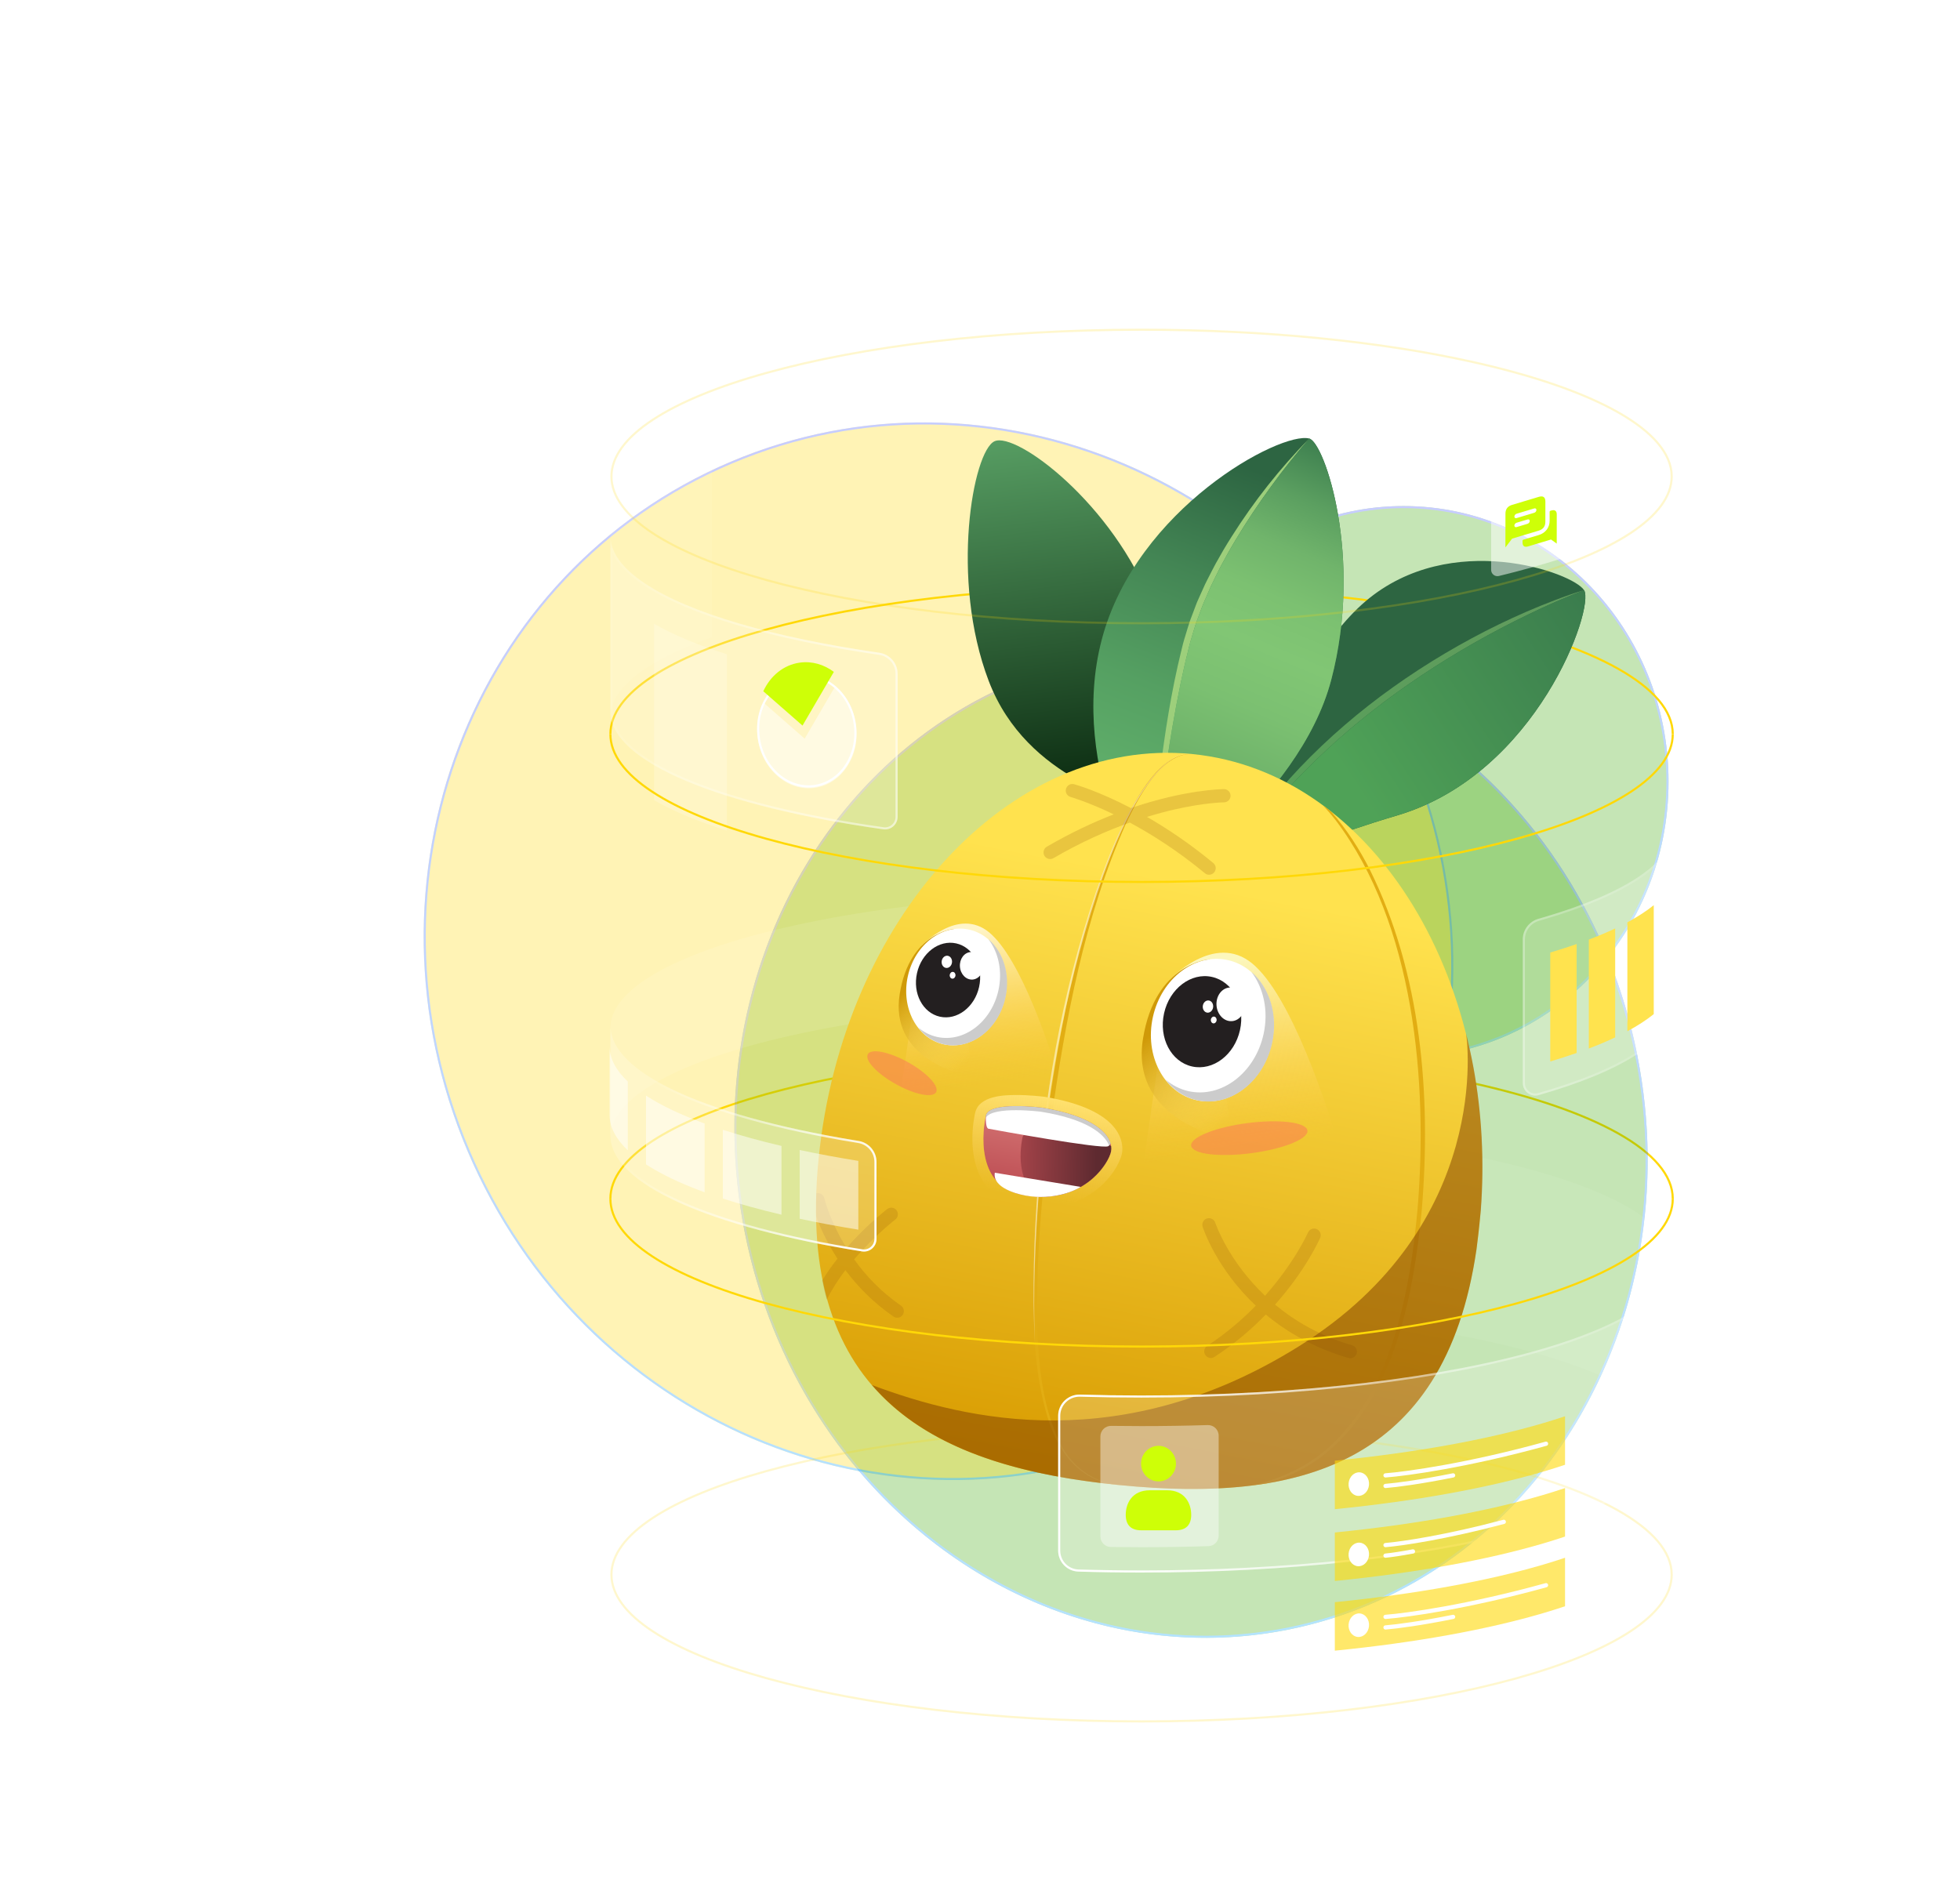 <svg width="928" height="900" viewBox="0 0 928 900" fill="none" xmlns="http://www.w3.org/2000/svg">
<g opacity="0.3" filter="url(#filter0_f_584_755)">
<ellipse cx="664.5" cy="370.125" rx="125.5" ry="130.5" fill="#3BA708"/>
<path d="M789.5 370.125C789.5 441.94 733.517 500.125 664.5 500.125C595.483 500.125 539.5 441.94 539.5 370.125C539.5 298.309 595.483 240.125 664.5 240.125C733.517 240.125 789.5 298.309 789.5 370.125Z" stroke="url(#paint0_linear_584_755)"/>
</g>
<g filter="url(#filter1_d_584_755)">
<path d="M289 347.625C289 308.965 401.6 277.625 540.5 277.625C599.592 277.625 653.924 283.297 696.851 292.792C754.827 305.615 792 325.412 792 347.625" stroke="#FFD807"/>
</g>
<g filter="url(#filter2_d_584_755)">
<path d="M289 567.625C289 528.965 401.6 497.625 540.5 497.625C599.592 497.625 653.924 503.297 696.851 512.792C754.827 525.615 792 545.412 792 567.625" stroke="#FFD807"/>
</g>
<g opacity="0.3" filter="url(#filter3_f_584_755)">
<ellipse cx="563.911" cy="541.654" rx="215.417" ry="234.565" transform="rotate(-11.265 563.911 541.654)" fill="#3BA708"/>
<path d="M774.688 499.67C799.949 626.49 726.006 748.03 609.636 771.209C493.266 794.389 378.396 710.458 353.135 583.637C327.874 456.817 401.817 335.277 518.187 312.098C634.557 288.919 749.427 372.85 774.688 499.67Z" stroke="url(#paint1_linear_584_755)"/>
</g>
<g opacity="0.3" filter="url(#filter4_f_584_755)">
<ellipse cx="444.355" cy="450.427" rx="242.224" ry="251.799" transform="rotate(-23 444.355 450.427)" fill="#FFD807"/>
<path d="M666.863 355.976C721.1 483.748 665.418 629.591 542.547 681.748C419.676 733.905 276.085 672.65 221.848 544.878C167.61 417.106 223.292 271.263 346.163 219.107C469.034 166.95 612.626 228.204 666.863 355.976Z" stroke="url(#paint2_linear_584_755)"/>
</g>
<g filter="url(#filter5_b_584_755)">
<path d="M544 422.639C542.701 422.639 541.392 422.625 540.093 422.625C494.425 422.625 451.604 425.748 414.704 431.198C413.348 431.401 412.011 431.603 410.673 431.806C410.091 431.9 409.498 431.986 408.916 432.08C407.894 432.239 406.872 432.406 405.859 432.572C405.381 432.651 404.913 432.724 404.436 432.803C403.089 433.027 401.761 433.252 400.434 433.476C399.87 433.57 399.316 433.671 398.752 433.765C397.759 433.938 396.775 434.112 395.801 434.285C395.333 434.372 394.874 434.452 394.406 434.538C393.107 434.777 391.818 435.015 390.538 435.261C390.003 435.362 389.468 435.464 388.933 435.572C387.978 435.753 387.032 435.941 386.096 436.129C385.647 436.215 385.189 436.309 384.74 436.396C383.479 436.649 382.237 436.91 381.005 437.17C380.499 437.278 379.992 437.387 379.486 437.495C378.569 437.69 377.671 437.885 376.764 438.081C376.324 438.175 375.875 438.276 375.436 438.37C374.223 438.637 373.029 438.912 371.835 439.187C371.357 439.295 370.889 439.404 370.421 439.519C369.533 439.729 368.654 439.939 367.775 440.148C367.355 440.249 366.935 440.351 366.524 440.452C365.359 440.741 364.203 441.023 363.057 441.319C362.617 441.428 362.187 441.543 361.758 441.652C360.898 441.876 360.038 442.1 359.188 442.324C358.796 442.425 358.405 442.534 358.013 442.635C356.896 442.939 355.788 443.242 354.689 443.546C354.288 443.662 353.887 443.77 353.485 443.886C352.654 444.124 351.833 444.356 351.021 444.594C350.649 444.703 350.276 444.811 349.913 444.919C348.843 445.238 347.783 445.556 346.742 445.881C346.379 445.997 346.025 446.105 345.662 446.221C344.86 446.474 344.058 446.727 343.274 446.98C342.94 447.088 342.596 447.197 342.262 447.305C341.24 447.638 340.237 447.97 339.243 448.31C338.919 448.418 338.594 448.534 338.269 448.643C337.495 448.91 336.741 449.177 335.986 449.445C335.671 449.561 335.356 449.669 335.041 449.778C334.076 450.125 333.13 450.479 332.185 450.833C331.898 450.941 331.621 451.05 331.334 451.158C330.599 451.44 329.863 451.722 329.147 452.011C328.86 452.127 328.574 452.235 328.287 452.351C327.38 452.713 326.492 453.081 325.613 453.45C325.364 453.551 325.116 453.66 324.868 453.768C324.17 454.064 323.473 454.368 322.795 454.664C322.537 454.78 322.279 454.896 322.021 455.004C321.181 455.38 320.34 455.763 319.528 456.146C319.318 456.248 319.108 456.349 318.898 456.45C318.239 456.761 317.589 457.079 316.94 457.397C316.71 457.513 316.472 457.628 316.252 457.737C315.469 458.127 314.704 458.525 313.95 458.922C313.768 459.016 313.596 459.11 313.415 459.204C312.804 459.537 312.192 459.862 311.6 460.202C311.39 460.318 311.18 460.433 310.979 460.549C310.263 460.954 309.565 461.359 308.887 461.771C308.734 461.858 308.601 461.952 308.448 462.038C307.884 462.385 307.321 462.732 306.776 463.086C306.595 463.202 306.413 463.318 306.232 463.433C305.592 463.853 304.961 464.272 304.35 464.699C304.235 464.778 304.121 464.865 304.006 464.944C303.49 465.306 302.984 465.675 302.497 466.036C302.344 466.152 302.182 466.267 302.029 466.39C301.465 466.824 300.911 467.258 300.376 467.692C300.281 467.764 300.204 467.843 300.109 467.916C299.65 468.292 299.211 468.675 298.781 469.058C298.648 469.173 298.514 469.296 298.38 469.412C297.893 469.853 297.415 470.301 296.966 470.749C296.899 470.815 296.842 470.88 296.775 470.945C296.384 471.342 296.002 471.74 295.629 472.145C295.524 472.26 295.409 472.383 295.304 472.499C294.903 472.954 294.511 473.41 294.139 473.865C294.091 473.916 294.053 473.974 294.015 474.032C293.69 474.444 293.375 474.863 293.079 475.282C292.993 475.405 292.907 475.521 292.821 475.644C292.506 476.106 292.2 476.576 291.913 477.039C291.885 477.082 291.866 477.126 291.837 477.169C291.579 477.603 291.35 478.037 291.121 478.47C291.063 478.593 290.996 478.716 290.939 478.832C290.71 479.309 290.49 479.779 290.299 480.256C290.29 480.285 290.28 480.314 290.27 480.343C290.089 480.798 289.936 481.246 289.802 481.702C289.764 481.825 289.726 481.948 289.688 482.07C289.554 482.555 289.42 483.039 289.325 483.523C289.325 483.538 289.325 483.552 289.325 483.567C289.229 484.037 289.162 484.514 289.115 484.991C289.105 485.114 289.086 485.237 289.076 485.36C289.029 485.851 289 486.343 289 486.834V538.625C289 529.407 296.603 520.653 310.263 512.73C327.409 502.789 354.116 494.172 387.414 487.644C387.94 487.543 388.465 487.442 388.99 487.341C389.678 487.21 390.366 487.073 391.063 486.943C391.416 486.878 391.77 486.813 392.123 486.748C393.709 486.451 395.304 486.162 396.918 485.873C397.071 485.844 397.234 485.815 397.386 485.786C403.032 484.789 408.839 483.849 414.809 482.967C451.68 477.523 494.454 474.407 540.084 474.407C541.392 474.407 542.691 474.407 543.99 474.422V422.639H544Z" fill="white" fill-opacity="0.1"/>
</g>
<g filter="url(#filter6_b_584_755)">
<path d="M683 544.625V630.911C748.849 642.467 792 661.766 792 683.625V597.338C792 575.48 748.849 556.181 683 544.625Z" fill="white" fill-opacity="0.06"/>
</g>
<path d="M791.5 745.625C791.5 755.03 784.647 764.106 771.961 772.454C759.296 780.788 740.936 788.313 718.203 794.64C672.746 807.293 609.918 815.125 540.5 815.125C471.082 815.125 408.254 807.293 362.797 794.64C340.064 788.313 321.704 780.788 309.039 772.454C296.353 764.106 289.5 755.03 289.5 745.625C289.5 736.22 296.353 727.143 309.039 718.795C321.704 710.461 340.064 702.936 362.797 696.609C408.254 683.957 471.082 676.125 540.5 676.125C599.563 676.125 653.858 681.794 696.743 691.28C725.708 697.687 749.441 705.828 765.921 715.123C782.438 724.438 791.5 734.813 791.5 745.625Z" stroke="#FFD807" stroke-opacity="0.2"/>
<path fill-rule="evenodd" clip-rule="evenodd" d="M537.4 383.576C567.436 369.793 563.93 335.067 545.56 286.841C527.19 238.614 481.092 204.262 470.874 208.947C460.655 213.631 449.741 274.168 468.111 322.394C486.482 370.621 537.4 378.192 537.4 383.576Z" fill="url(#paint3_linear_584_755)"/>
<path d="M750.019 279.476C755.169 287.805 727.738 366.386 661.785 386.042C595.833 405.699 573.51 422.452 573.51 422.452C573.51 422.452 606.161 318.963 646.569 284.691C686.977 250.419 744.879 271.148 750.019 279.476Z" fill="#2D6541"/>
<path d="M750.019 279.476C740.977 282.918 732.123 286.789 723.464 291.035C714.768 295.225 706.23 299.725 697.856 304.483C689.498 309.284 681.266 314.308 673.273 319.67C665.271 325.02 657.405 330.584 649.874 336.579C647.947 338.026 646.105 339.566 644.234 341.082C642.372 342.609 640.483 344.091 638.688 345.688L633.225 350.408L627.905 355.278C620.865 361.826 614.051 368.648 607.652 375.836L605.225 378.515C604.422 379.412 603.668 380.356 602.885 381.265L598.235 386.789L593.779 392.479L591.556 395.325L589.44 398.255C583.581 405.927 578.567 414.186 573.501 422.43L576.895 416.016L578.618 412.816L580.469 409.693L584.203 403.459L588.183 397.375L590.194 394.34L592.333 391.392L596.619 385.506L601.151 379.803C601.916 378.86 602.651 377.893 603.436 376.963L605.808 374.206C618.397 359.399 632.676 346.081 647.938 334.079C663.248 322.123 679.598 311.529 696.673 302.319C705.212 297.704 713.942 293.485 722.828 289.608C727.269 287.684 731.773 285.872 736.289 284.145C740.816 282.419 745.374 280.802 750.023 279.434L750.019 279.476Z" fill="url(#paint4_linear_584_755)"/>
<path d="M750.019 279.476C740.977 282.918 732.123 286.789 723.464 291.035C714.768 295.225 706.23 299.725 697.856 304.483C689.499 309.284 681.266 314.307 673.273 319.67C665.271 325.02 657.405 330.584 649.874 336.579C647.947 338.026 646.105 339.566 644.234 341.082C642.372 342.609 640.483 344.091 638.688 345.688L633.225 350.408L627.905 355.278C620.866 361.826 614.051 368.648 607.652 375.836L605.225 378.515C604.422 379.412 603.668 380.356 602.885 381.265L598.235 386.789L593.779 392.479L591.556 395.325L589.44 398.255C583.581 405.927 578.567 414.186 573.501 422.43C573.501 422.43 595.836 405.667 661.777 386.02C727.729 366.364 755.161 287.783 750.01 279.454L750.019 279.476Z" fill="url(#paint5_linear_584_755)"/>
<path fill-rule="evenodd" clip-rule="evenodd" d="M619.883 207.652C606.409 204.096 538.038 240.698 521.675 302.757C505.312 364.817 544.4 425.655 544.4 425.655C544.4 425.655 614.969 379.971 630.257 322.003C645.544 264.036 627.157 209.567 619.883 207.652Z" fill="url(#paint6_linear_584_755)"/>
<path d="M619.883 207.652C613.427 215.097 607.282 222.794 601.529 230.77C595.727 238.711 590.299 246.908 585.239 255.31C584.011 257.435 582.704 259.511 581.536 261.663L578.013 268.106C576.865 270.271 575.827 272.488 574.739 274.68C574.211 275.782 573.641 276.87 573.143 277.986L571.687 281.348L570.232 284.711L569.499 286.391L568.858 288.102L566.312 294.968C565.528 297.273 564.897 299.625 564.183 301.959C563.847 303.132 563.45 304.279 563.175 305.47L562.308 309.048C561.083 313.798 560.073 318.6 559.022 323.398C558.511 325.804 558.074 328.217 557.594 330.626L556.891 334.241L556.239 337.872C554.414 347.528 552.99 357.265 551.525 366.998C550.112 376.736 548.854 386.5 547.678 396.283C546.44 406.059 545.42 415.857 544.421 425.658C545.159 405.954 546.736 386.27 549.101 366.674C551.498 347.082 554.55 327.544 559.264 308.296L560.156 304.689C560.442 303.489 560.864 302.303 561.202 301.108C561.94 298.735 562.609 296.324 563.419 293.968L566.05 286.985L566.715 285.245L567.471 283.546L568.993 280.148L570.525 276.751C571.045 275.627 571.646 274.542 572.196 273.431C573.337 271.235 574.418 269.001 575.619 266.831L579.291 260.37C580.522 258.214 581.891 256.155 583.18 254.047C593.735 237.307 606.065 221.718 619.883 207.652Z" fill="#9DCF7B"/>
<path d="M619.883 207.652C613.426 215.097 607.281 222.794 601.529 230.77C595.727 238.711 590.299 246.908 585.239 255.31C584.011 257.435 582.703 259.51 581.536 261.663L578.013 268.106C576.865 270.271 575.827 272.488 574.739 274.68C574.211 275.782 573.641 276.87 573.143 277.986L571.687 281.348L570.232 284.711L569.499 286.391L568.858 288.102L566.312 294.968C565.528 297.273 564.896 299.625 564.183 301.958C563.847 303.132 563.45 304.279 563.175 305.47L562.307 309.048C561.083 313.797 560.073 318.6 559.022 323.398C558.511 325.804 558.074 328.217 557.594 330.626L556.891 334.241L556.238 337.872C554.414 347.527 552.99 357.265 551.525 366.998C550.112 376.736 548.854 386.5 547.678 396.283C546.44 406.059 545.42 415.857 544.421 425.657C544.421 425.657 614.99 379.973 630.277 322.006C645.533 264.035 627.157 209.567 619.883 207.652Z" fill="url(#paint7_linear_584_755)"/>
<path fill-rule="evenodd" clip-rule="evenodd" d="M530.268 703.232C616.678 711.765 689.235 693.579 700.476 579.745C711.717 465.912 650.863 365.586 564.453 357.053C478.044 348.52 398.805 435.012 387.564 548.846C376.323 662.679 443.859 694.699 530.268 703.232Z" fill="url(#paint8_linear_584_755)"/>
<path d="M564.484 357.056C549.63 356.324 538.615 378.572 533.049 390.083C513.526 434.07 504.614 482.012 497.844 529.42C494.631 553.236 492.223 577.194 491.321 601.217C490.697 627.629 490.099 659.617 502.099 683.623C507.733 694.708 517.799 702.053 530.299 703.245C512.246 701.945 501.967 689.111 496.542 672.924C489.209 649.82 488.944 625.178 489.51 601.164C490.325 577.069 492.634 553.049 495.771 529.152C502.702 481.603 511.848 433.526 532.125 389.656C538.051 378.012 549.473 355.994 564.483 357.067L564.484 357.056Z" fill="#E2AD13"/>
<path d="M564.484 357.056C553.225 355.315 542.55 371.896 537.649 380.387C531.445 391.227 526.668 402.826 522.382 414.548C505.676 461.689 496.529 511.267 492.152 561.011C490.144 585.922 489.078 610.957 489.97 635.944C488.7 610.962 489.496 585.889 491.465 560.953C495.496 511.102 504.664 461.411 521.734 414.306C526.083 402.58 530.914 390.975 537.213 380.123C542.295 371.608 553.197 355.175 564.496 357.047L564.484 357.056Z" fill="white" fill-opacity="0.5"/>
<path fill-rule="evenodd" clip-rule="evenodd" d="M493.368 524.464C520.666 528.871 527.258 538.969 526.068 545.182C524.877 551.394 512.105 571.137 484.03 565.772C458.901 560.971 466.764 528.23 466.764 528.23C468.094 521.244 493.368 524.464 493.368 524.464Z" fill="url(#paint9_linear_584_755)"/>
<path fill-rule="evenodd" clip-rule="evenodd" d="M526.068 545.182C526.216 544.419 526.234 543.602 526.129 542.752C522.129 539.89 515.546 537.246 505.337 535.598C505.337 535.598 485.195 533.031 484.131 538.595C484.131 538.595 479.12 559.577 492.528 566.664C514.703 567.038 525.016 550.725 526.068 545.182Z" fill="url(#paint10_linear_584_755)"/>
<path d="M511.708 562.015L471.018 555.313C470.54 558.185 471.976 562.015 480.592 564.887C493.867 569.142 506.442 565.365 511.708 562.015Z" fill="white"/>
<path fill-rule="evenodd" clip-rule="evenodd" d="M525.852 541.413C524.121 535.448 515.633 528.07 493.367 524.475C493.367 524.475 468.269 521.283 466.78 528.169C466.689 531.54 466.955 534.264 468.037 534.475C471.014 535.042 521.788 544.297 524.701 542.758C525.067 542.563 525.45 542.087 525.842 541.412L525.852 541.413Z" fill="white"/>
<path d="M496.762 525.062C521.211 529.733 527.2 539.237 526.068 545.182C524.935 551.127 512.105 571.137 484.03 565.772C458.901 560.971 466.764 528.23 466.764 528.23C468.094 521.244 493.368 524.464 493.368 524.464C494.535 524.653 495.671 524.849 496.762 525.062ZM497.741 519.931C496.598 519.713 495.401 519.501 494.202 519.309L494.119 519.3L494.036 519.292C493.766 519.266 487.286 518.447 480.519 518.514C475.822 518.564 463.402 518.692 461.666 527.128C461.262 528.883 457.382 546.912 465.549 559.559C469.465 565.614 475.354 569.44 483.061 570.904C514.64 576.93 529.604 554.548 531.209 546.162C531.818 542.968 533.07 526.674 497.752 519.932L497.741 519.931Z" fill="url(#paint11_linear_584_755)"/>
<path fill-rule="evenodd" clip-rule="evenodd" d="M492.994 526.443C514.051 529.845 522.776 536.627 525.124 542.401C525.359 542.151 525.601 541.829 525.842 541.401C524.112 535.436 515.624 528.058 493.357 524.463C493.357 524.463 468.259 521.271 466.771 528.157C466.765 528.535 466.75 528.9 466.757 529.258C470.125 523.534 492.985 526.431 492.985 526.431L492.994 526.443Z" fill="black" fill-opacity="0.2"/>
<path fill-rule="evenodd" clip-rule="evenodd" d="M436.439 447.746C436.439 447.746 453.578 429.273 468.366 441.525C483.154 453.776 497.338 495.422 504.325 520.235C511.311 545.047 424.289 532.412 424.289 532.412L436.439 447.746Z" fill="url(#paint12_linear_584_755)"/>
<path fill-rule="evenodd" clip-rule="evenodd" d="M451.827 439.891C451.827 439.891 430.689 441.132 425.984 470.71C421.278 500.288 452.29 508.231 460.391 509.85L451.827 439.891Z" fill="url(#paint13_linear_584_755)"/>
<path d="M475.848 472.46C479.181 457.462 471.583 443.015 458.877 440.191C446.172 437.367 433.17 447.236 429.837 462.234C426.504 477.232 434.101 491.679 446.807 494.503C459.513 497.327 472.515 487.458 475.848 472.46Z" fill="white"/>
<path fill-rule="evenodd" clip-rule="evenodd" d="M468.006 444.743C472.735 450.962 474.743 459.863 472.721 468.964C469.382 483.96 456.377 493.834 443.672 491.005C440.293 490.251 437.268 488.672 434.724 486.479C437.79 490.508 441.985 493.42 446.987 494.534C459.692 497.363 472.697 487.489 476.036 472.493C478.487 461.492 475.041 450.781 468.016 444.744L468.006 444.743Z" fill="#CCCCCC"/>
<path d="M463.576 467.338C465.706 457.752 460.85 448.519 452.729 446.714C444.607 444.909 436.297 451.217 434.167 460.802C432.036 470.388 436.893 479.621 445.014 481.426C453.135 483.231 461.446 476.924 463.576 467.338Z" fill="#231F20"/>
<path d="M460.454 463.843C463.505 463.638 465.782 460.556 465.541 456.958C465.299 453.36 462.63 450.61 459.579 450.815C456.528 451.019 454.251 454.102 454.492 457.7C454.734 461.297 457.403 464.048 460.454 463.843Z" fill="white"/>
<path d="M447.957 458.334C449.307 458.494 450.553 457.332 450.741 455.74C450.929 454.148 449.987 452.729 448.637 452.569C447.287 452.41 446.04 453.572 445.853 455.164C445.665 456.756 446.607 458.175 447.957 458.334Z" fill="white"/>
<path d="M450.834 463.413C451.584 463.502 452.277 462.856 452.381 461.972C452.485 461.088 451.962 460.299 451.212 460.211C450.462 460.122 449.769 460.767 449.665 461.652C449.561 462.536 450.084 463.325 450.834 463.413Z" fill="white"/>
<path d="M673.188 572.684C677.673 518.542 672.966 461.078 648.586 411.811C643.729 402.21 637.602 392.608 630.218 384.258C628.909 383.268 627.589 382.288 626.435 381.429C628.516 383.639 630.493 385.944 632.356 388.332C669.706 437.641 676.143 512.565 671.168 572.516C667.761 610.2 659.395 656.653 630.88 683.702C620.523 693.659 607.296 700.047 593.352 703.268C595.509 703.009 597.795 702.709 600.118 702.361C611.847 698.922 622.833 693.121 631.783 684.662C661.154 657.341 669.537 611.037 673.188 572.684Z" fill="#E2AD13"/>
<path fill-rule="evenodd" clip-rule="evenodd" d="M553.938 463.852C553.938 463.852 574.873 441.282 592.939 456.261C611.006 471.24 628.332 522.099 636.855 552.406C645.377 582.713 539.096 567.273 539.096 567.273L553.938 463.852Z" fill="url(#paint14_linear_584_755)"/>
<path fill-rule="evenodd" clip-rule="evenodd" d="M572.73 454.266C572.73 454.266 546.915 455.779 541.164 491.909C535.413 528.039 573.294 537.742 583.187 539.716L572.73 454.266Z" fill="url(#paint15_linear_584_755)"/>
<path d="M602.076 494.034C606.147 475.713 596.865 458.065 581.344 454.615C565.822 451.166 549.939 463.221 545.867 481.542C541.796 499.863 551.078 517.511 566.599 520.96C582.121 524.41 598.004 512.354 602.076 494.034Z" fill="white"/>
<path fill-rule="evenodd" clip-rule="evenodd" d="M592.489 460.185C598.257 467.787 600.712 478.642 598.238 489.767C594.162 508.091 578.286 520.138 562.755 516.694C558.626 515.772 554.933 513.843 551.828 511.164C555.572 516.089 560.699 519.65 566.801 521.009C582.321 524.462 598.207 512.406 602.284 494.081C605.27 480.636 601.06 467.571 592.488 460.195L592.489 460.185Z" fill="#CCCCCC"/>
<path d="M587.09 487.788C589.692 476.079 583.757 464.799 573.833 462.594C563.91 460.388 553.756 468.092 551.154 479.801C548.552 491.51 554.487 502.79 564.41 504.995C574.334 507.2 584.488 499.496 587.09 487.788Z" fill="#231F20"/>
<path d="M583.257 483.534C586.981 483.284 589.761 479.516 589.466 475.118C589.171 470.72 585.912 467.358 582.188 467.608C578.463 467.858 575.683 471.626 575.979 476.024C576.274 480.421 579.532 483.784 583.257 483.534Z" fill="white"/>
<path d="M571.597 479.507C572.947 479.666 574.193 478.505 574.381 476.913C574.569 475.321 573.627 473.902 572.277 473.742C570.927 473.583 569.68 474.745 569.492 476.337C569.305 477.929 570.247 479.348 571.597 479.507Z" fill="white"/>
<path d="M574.474 484.586C575.224 484.674 575.917 484.029 576.021 483.145C576.125 482.26 575.602 481.472 574.852 481.383C574.102 481.295 573.409 481.94 573.305 482.825C573.201 483.709 573.724 484.498 574.474 484.586Z" fill="white"/>
<path opacity="0.22" d="M582.629 376.777C582.621 375.044 581.216 373.646 579.482 373.664C578.443 373.666 561.056 373.912 535.464 382.638C519.92 374.532 509.309 371.542 508.562 371.342C506.886 370.883 505.172 371.868 504.714 373.534C504.255 375.2 505.24 376.924 506.906 377.382C507.058 377.429 515.055 379.688 527.308 385.611C517.571 389.395 506.886 394.375 495.626 400.937C494.133 401.808 493.628 403.731 494.499 405.224C495.029 406.126 495.931 406.667 496.898 406.762C497.532 406.825 498.185 406.7 498.786 406.35C511.93 398.684 524.282 393.29 534.933 389.503C545.279 395.07 557.632 402.85 570.479 413.493C570.974 413.909 571.57 414.136 572.163 414.195C573.161 414.293 574.196 413.913 574.887 413.078C575.994 411.749 575.802 409.767 574.472 408.67C563.274 399.398 552.527 392.259 543.071 386.811C547.878 385.333 552.232 384.189 555.98 383.331C570.393 380.03 579.441 379.927 579.526 379.924C581.258 379.917 582.647 378.501 582.639 376.778L582.629 376.777Z" fill="#9C620B"/>
<path opacity="0.22" d="M640.202 637.028C624.928 632.57 612.969 625.479 603.696 617.762C618.25 601.448 624.66 587.028 625.053 586.133C625.745 584.543 625.013 582.707 623.435 582.005C621.855 581.314 619.999 582.033 619.307 583.623C619.212 583.834 612.985 597.789 598.957 613.557C581.505 597.032 575.495 579.339 575.382 578.992C574.852 577.344 573.083 576.445 571.435 576.975C569.787 577.505 568.888 579.274 569.418 580.922C569.813 582.137 576.089 600.854 594.578 618.257C588.257 624.75 580.635 631.356 571.579 637.274C570.132 638.223 569.719 640.166 570.668 641.614C571.205 642.444 572.071 642.928 572.986 643.019C573.672 643.086 574.38 642.925 575.008 642.526C584.635 636.244 592.681 629.281 599.317 622.452C609.182 630.669 621.988 638.221 638.444 643.037C638.637 643.098 638.823 643.127 639.021 643.147C640.487 643.292 641.9 642.371 642.329 640.902C642.818 639.239 641.857 637.496 640.203 637.018L640.202 637.028Z" fill="#9C620B"/>
<path opacity="0.22" d="M426.612 618.267C416.999 611.649 409.783 603.83 404.414 596.34C413.945 585.178 423.731 577.6 423.902 577.47C425.276 576.419 425.533 574.45 424.482 573.076C423.432 571.702 421.463 571.445 420.089 572.495C419.783 572.728 412.58 578.273 404.302 587.05C403.083 588.346 401.917 589.627 400.793 590.912C392.915 578.21 390.348 567.638 390.289 567.38C389.899 565.693 388.218 564.646 386.533 565.025C386.512 565.023 386.489 565.042 386.467 565.05C386.383 567.918 386.33 571.65 386.409 575.951C388.262 580.994 391.424 588.203 396.509 596.021C393.763 599.487 391.377 602.926 389.31 606.311C389.896 609.414 390.601 612.485 391.439 615.476C393.859 610.529 396.952 605.785 400.268 601.431C405.887 608.956 413.308 616.712 423.039 623.414C423.491 623.721 423.998 623.908 424.507 623.958C425.609 624.067 426.727 623.59 427.4 622.617C428.381 621.192 428.018 619.235 426.592 618.254L426.612 618.267Z" fill="#9C620B"/>
<g style="mix-blend-mode:overlay" opacity="0.5">
<path fill-rule="evenodd" clip-rule="evenodd" d="M699.045 592.001C699.778 586.069 700.463 579.87 701.107 573.352C702.882 549.846 701.58 527.001 697.648 505.482C696.594 499.888 695.441 494.662 694.275 489.887C694.239 489.726 694.201 489.575 694.165 489.414C694.42 491.077 707.449 579.815 614.917 637.544C531.567 689.546 458.383 672.945 412.856 655.842C415.257 658.641 417.809 661.286 420.489 663.797C420.604 663.913 420.73 664.02 420.856 664.127C421.616 664.821 422.377 665.516 423.16 666.192C423.334 666.345 423.509 666.488 423.683 666.642C424.428 667.283 425.175 667.902 425.932 668.523C426.117 668.677 426.311 668.833 426.507 668.978C427.276 669.59 428.055 670.202 428.847 670.795C429.023 670.927 429.188 671.059 429.364 671.192C430.224 671.833 431.086 672.464 431.97 673.076C432.078 673.15 432.176 673.223 432.284 673.296C435.329 675.413 438.492 677.405 441.772 679.261C441.822 679.287 441.872 679.313 441.921 679.35C442.935 679.922 443.952 680.474 444.978 681.027C445.167 681.129 445.358 681.222 445.547 681.324C446.455 681.802 447.365 682.26 448.275 682.717C448.516 682.835 448.766 682.954 449.006 683.072C449.887 683.506 450.78 683.93 451.684 684.345C451.945 684.465 452.195 684.584 452.456 684.704C453.371 685.12 454.296 685.526 455.222 685.933C455.453 686.039 455.695 686.137 455.926 686.244C456.943 686.68 457.962 687.095 458.992 687.512C459.144 687.569 459.284 687.635 459.425 687.691C463.041 689.13 466.752 690.462 470.556 691.698C470.759 691.76 470.963 691.822 471.157 691.883C472.194 692.217 473.244 692.541 474.294 692.855C474.6 692.948 474.916 693.042 475.221 693.135C476.17 693.418 477.129 693.691 478.1 693.965C478.457 694.063 478.815 694.162 479.173 694.26C480.113 694.521 481.054 694.771 481.995 695.022C482.363 695.121 482.721 695.209 483.09 695.308C484.062 695.562 485.036 695.794 486.009 696.037C486.347 696.123 486.686 696.199 487.024 696.285C488.101 696.538 489.178 696.791 490.267 697.035C490.503 697.09 490.749 697.146 490.985 697.201C493.697 697.804 496.445 698.359 499.227 698.886C499.382 698.912 499.527 698.936 499.681 698.972C500.887 699.197 502.093 699.421 503.311 699.625C503.682 699.693 504.065 699.752 504.436 699.82C505.437 699.992 506.439 700.154 507.452 700.317C507.896 700.393 508.351 700.459 508.796 700.523C509.748 700.67 510.688 700.815 511.65 700.963C512.126 701.031 512.613 701.1 513.089 701.168C514.031 701.303 514.983 701.439 515.937 701.564C516.413 701.633 516.879 701.689 517.356 701.757C518.351 701.887 519.335 702.016 520.341 702.136C520.777 702.189 521.213 702.243 521.638 702.295C522.758 702.427 523.89 702.56 525.022 702.682C525.323 702.712 525.635 702.743 525.935 702.783C527.39 702.937 528.855 703.092 530.331 703.238C530.383 703.243 530.435 703.248 530.487 703.253C613.625 711.432 683.896 694.815 699.024 591.999L699.045 592.001Z" fill="#7B3B00"/>
</g>
<ellipse cx="591.508" cy="538.934" rx="27.765" ry="7.181" transform="rotate(-7.436 591.508 538.934)" fill="#FF6162" fill-opacity="0.4"/>
<ellipse cx="427.048" cy="508.18" rx="18.498" ry="5.933" transform="rotate(29.097 427.048 508.18)" fill="#FF6162" fill-opacity="0.4"/>
<g filter="url(#filter7_b_584_755)">
<path d="M730.882 638.542C684.737 652.165 616.496 660.79 540.357 660.79C530.561 660.79 520.902 660.643 511.401 660.364C505.724 660.196 501 664.731 501 670.41V734.236C501 739.604 505.237 744.019 510.602 744.18C520.361 744.473 530.286 744.625 540.357 744.625C679.338 744.625 792 715.897 792 680.459V596.625C792 612.646 768.966 627.295 730.882 638.542Z" fill="white" fill-opacity="0.2"/>
<path d="M776.001 619.789C784.037 614.387 789.397 608.58 791.5 602.47V680.459C791.5 689.038 784.671 697.348 771.967 705.007C759.293 712.648 740.92 719.546 718.173 725.347C672.685 736.945 609.818 744.125 540.357 744.125C530.291 744.125 520.371 743.974 510.617 743.681C505.526 743.528 501.5 739.337 501.5 734.236V670.41C501.5 665.016 505.988 660.704 511.387 660.863C520.893 661.143 530.556 661.29 540.357 661.29C616.526 661.29 684.818 652.663 731.024 639.021L730.882 638.542L731.024 639.021C750.088 633.391 765.422 626.9 776.001 619.789Z" stroke="url(#paint16_linear_584_755)"/>
</g>
<g filter="url(#filter8_b_584_755)">
<path d="M741 670.625C737.681 671.741 734.221 672.83 730.627 673.888C704.142 681.683 670.369 687.834 632 691.657V714.625C670.369 710.802 704.142 704.65 730.627 696.855C734.221 695.797 737.681 694.709 741 693.592V670.625Z" fill="#FFD807" fill-opacity="0.6"/>
</g>
<ellipse cx="643.352" cy="702.754" rx="4.846" ry="5.591" transform="rotate(5.295 643.352 702.754)" fill="white"/>
<path d="M656 698.625C666.038 697.867 695.291 693.806 732 683.625" stroke="white" stroke-width="2" stroke-linecap="round"/>
<path d="M656 703.625C661.539 703.179 672.846 701.676 688 698.625" stroke="white" stroke-width="2" stroke-linecap="round"/>
<g filter="url(#filter9_b_584_755)">
<path d="M741 737.625C737.681 738.741 734.221 739.83 730.627 740.888C704.142 748.683 670.369 754.834 632 758.657V781.625C670.369 777.801 704.142 771.65 730.627 763.855C734.221 762.797 737.681 761.709 741 760.592V737.625Z" fill="#FFD807" fill-opacity="0.6"/>
</g>
<ellipse cx="643.352" cy="769.564" rx="4.846" ry="5.591" transform="rotate(5.295 643.352 769.564)" fill="white"/>
<path d="M656 765.625C666.038 764.867 695.291 760.806 732 750.625" stroke="white" stroke-width="2" stroke-linecap="round"/>
<path d="M656 770.625C661.539 770.179 672.846 768.676 688 765.625" stroke="white" stroke-width="2" stroke-linecap="round"/>
<g filter="url(#filter10_b_584_755)">
<path d="M741 704.625C737.681 705.741 734.221 706.83 730.627 707.888C704.142 715.683 670.369 721.834 632 725.657V748.625C670.369 744.802 704.142 738.65 730.627 730.855C734.221 729.797 737.681 728.709 741 727.592V704.625Z" fill="#FFD807" fill-opacity="0.6"/>
</g>
<ellipse cx="643.352" cy="736.054" rx="4.846" ry="5.591" transform="rotate(5.295 643.352 736.054)" fill="white"/>
<path d="M656 731.625C664.138 730.938 684.887 727.829 712 720.625" stroke="white" stroke-width="2" stroke-linecap="round"/>
<path d="M656 736.625C658.867 736.339 663.29 735.701 669 734.625" stroke="white" stroke-width="2" stroke-linecap="round"/>
<g filter="url(#filter11_b_584_755)">
<path d="M521 727.533C521 730.256 523.18 732.48 525.904 732.52C530.708 732.589 535.548 732.625 540.422 732.625C551.178 732.625 561.777 732.456 572.181 732.13C574.871 732.045 577 729.836 577 727.145V679.809C577 676.977 574.65 674.711 571.818 674.799C561.531 675.118 551.053 675.282 540.422 675.282C535.613 675.282 530.837 675.248 526.097 675.18C523.298 675.14 521 677.393 521 680.192V727.533Z" fill="white" fill-opacity="0.4"/>
</g>
<path d="M540.252 693.046C540.252 688.401 543.96 684.625 548.519 684.625C553.078 684.625 556.785 688.401 556.785 693.046C556.785 697.69 553.078 701.467 548.519 701.467C543.96 701.467 540.252 697.69 540.252 693.046ZM552.633 705.677H544.367C535.976 705.677 533 711.936 533 717.296C533 722.09 535.503 724.625 540.24 724.625H556.76C561.497 724.625 564 722.09 564 717.296C564 711.936 561.024 705.677 552.633 705.677Z" fill="#CEFF07"/>
<g filter="url(#filter12_b_584_755)">
<path d="M415 550.191C415 545.235 411.368 541.036 406.475 540.245C401.447 539.432 396.539 538.575 391.761 537.67C356.458 531.015 328.178 522.048 310.297 511.644C296.615 503.688 289 494.881 289 485.625V537.677C289 560.861 336.619 581.185 408.126 592.569C411.744 593.145 415 590.334 415 586.671V550.191Z" fill="white" fill-opacity="0.2"/>
<path d="M289.5 537.677V491.499C292.016 498.846 299.191 505.764 310.045 512.076C328 522.523 356.346 531.502 391.668 538.161C396.451 539.067 401.363 539.925 406.395 540.738C411.05 541.491 414.5 545.484 414.5 550.191V586.671C414.5 590.03 411.515 592.602 408.204 592.075C372.472 586.387 342.739 578.469 321.953 569.092C311.559 564.404 303.428 559.362 297.903 554.073C292.379 548.784 289.5 543.289 289.5 537.677Z" stroke="url(#paint17_linear_584_755)"/>
</g>
<path fill-rule="evenodd" clip-rule="evenodd" d="M305.865 551.358C307.172 552.207 308.549 553.048 309.992 553.879C316.537 557.649 324.471 561.228 333.63 564.576V532.016C322.453 527.932 313.099 523.503 305.865 518.803L305.865 551.358ZM297.249 544.699L297.249 512.143C291.629 506.829 288.632 501.241 288.632 495.475V528.045C288.632 533.805 291.632 539.389 297.249 544.699ZM370.012 575.18C359.969 572.829 350.68 570.274 342.247 567.54V534.979C350.681 537.712 359.97 540.267 370.012 542.617L370.012 575.18ZM378.628 577.107C382.869 578.014 387.229 578.885 391.701 579.719C396.473 580.614 401.373 581.461 406.393 582.265V549.701C396.669 548.141 387.394 546.417 378.628 544.544L378.628 577.107Z" fill="white" fill-opacity="0.5"/>
<g filter="url(#filter13_b_584_755)">
<path d="M337 221.268C337 218.511 334.274 216.581 331.697 217.56C304.747 227.79 289 240.137 289 253.431V339.625C289 325.48 306.824 312.409 337 301.818V221.268Z" fill="white" fill-opacity="0.06"/>
</g>
<g filter="url(#filter14_b_584_755)">
<path d="M425 319.053C425 314.034 421.276 309.801 416.309 309.084C391.25 305.466 368.881 300.789 350.151 295.295C312.046 284.115 289 269.552 289 253.625V336.966C289 360.923 341.128 381.795 418.216 392.699C421.805 393.207 425 390.409 425 386.784V319.053Z" fill="white" fill-opacity="0.2"/>
<path d="M350.01 295.775L350.01 295.775C368.768 301.277 391.161 305.958 416.237 309.579C420.963 310.261 424.5 314.287 424.5 319.053V386.784C424.5 390.107 421.571 392.669 418.286 392.204C379.764 386.755 347.507 378.819 324.895 369.267C313.587 364.49 304.718 359.32 298.684 353.877C292.65 348.432 289.5 342.76 289.5 336.966V259.435C291.604 265.512 296.968 271.286 305.009 276.656C315.593 283.725 330.935 290.178 350.01 295.775Z" stroke="url(#paint18_linear_584_755)"/>
</g>
<path fill-rule="evenodd" clip-rule="evenodd" d="M361.476 332.696L380.988 349.769L395.404 325.056C400.52 329.277 404.237 335.723 405.285 343.292C407.316 357.957 398.559 371.287 385.727 373.064C372.895 374.841 360.846 364.392 358.815 349.727C357.961 343.561 359.014 337.63 361.476 332.696Z" fill="white" fill-opacity="0.5"/>
<path d="M404.719 342.97C406.72 357.426 398.086 370.447 385.588 372.177C373.089 373.908 361.241 363.724 359.24 349.268C357.238 334.812 365.872 321.791 378.371 320.06C390.869 318.329 402.717 328.514 404.719 342.97Z" stroke="white"/>
<path fill-rule="evenodd" clip-rule="evenodd" d="M394.803 318.146C390.166 314.668 384.506 312.958 378.684 313.764C370.951 314.835 364.699 320.1 361.395 327.326L379.968 343.577L394.803 318.146Z" fill="#CEFF07"/>
<path fill-rule="evenodd" clip-rule="evenodd" d="M344.162 309.793V393.314C330.311 388.944 318.677 384.102 309.695 378.897V295.376C318.677 300.58 330.311 305.423 344.162 309.793Z" fill="white" fill-opacity="0.2"/>
<g filter="url(#filter15_d_584_755)">
<path d="M792 347.625C792 386.285 679.4 417.625 540.5 417.625C401.6 417.625 289 386.285 289 347.625" stroke="#FFD807"/>
</g>
<g filter="url(#filter16_d_584_755)">
<path d="M792 567.625C792 606.285 679.4 637.625 540.5 637.625C401.6 637.625 289 606.285 289 567.625" stroke="#FFD807"/>
</g>
<path d="M706 269.836C706 271.771 707.805 273.2 709.685 272.743C720.133 270.202 729.906 267.482 738.928 264.601C740.165 264.206 741 263.054 741 261.755L741 226.758C741 224.719 739.009 223.273 737.063 223.883C728.164 226.67 718.557 229.303 708.311 231.765C706.958 232.09 706 233.298 706 234.69L706 269.836Z" fill="white" fill-opacity="0.5"/>
<path d="M731.678 247.131L731.692 237.529C731.692 235.399 730.646 234.643 728.545 235.276L715.933 239.063C713.84 239.688 712.786 241.076 712.786 243.206L712.764 259.212L715.919 255.062L728.523 251.275C730.624 250.642 731.678 249.261 731.678 247.124V247.131ZM723.275 248.018L718.019 249.596C717.46 249.763 717.009 249.436 717.009 248.869C717.009 248.302 717.467 247.706 718.027 247.538L723.282 245.961C723.842 245.794 724.293 246.121 724.293 246.688C724.293 247.255 723.835 247.851 723.275 248.018ZM726.43 242.806L718.027 245.329C717.467 245.496 717.016 245.169 717.016 244.602C717.016 244.035 717.474 243.439 718.034 243.271L726.437 240.749C726.997 240.582 727.447 240.909 727.447 241.476C727.447 242.043 726.989 242.639 726.43 242.806ZM737.079 243.686L737.064 257.402L734.367 255.469L723.566 258.718C721.77 259.256 720.869 258.609 720.869 256.785V256.072C720.869 255.781 721.087 255.585 721.283 255.527L728.53 253.354C731.772 252.38 733.706 249.821 733.706 246.528V242.37C733.706 242.05 733.982 241.876 734.113 241.839L734.389 241.76C736.185 241.222 737.086 241.869 737.086 243.693L737.079 243.686Z" fill="#CEFF07"/>
<path d="M791.5 225.625C791.5 235.03 784.647 244.106 771.961 252.454C759.296 260.788 740.936 268.313 718.203 274.64C672.746 287.293 609.918 295.125 540.5 295.125C471.082 295.125 408.254 287.293 362.797 274.64C340.064 268.313 321.704 260.788 309.039 252.454C296.353 244.106 289.5 235.03 289.5 225.625C289.5 216.22 296.353 207.143 309.039 198.795C321.704 190.461 340.064 182.936 362.797 176.609C408.254 163.957 471.082 156.125 540.5 156.125C599.563 156.125 653.858 161.794 696.743 171.28C725.708 177.687 749.441 185.828 765.921 195.123C782.438 204.438 791.5 214.813 791.5 225.625Z" stroke="#FFD807" stroke-opacity="0.2"/>
<g filter="url(#filter17_b_584_755)">
<path d="M721 512.852C721 516.782 724.723 519.653 728.503 518.573C768.009 507.287 792 492.432 792 476.157V392.625C792 408.588 768.912 423.184 730.74 434.391C729.981 434.613 729.216 434.835 728.446 435.055C724.073 436.303 721 440.262 721 444.809V512.852Z" fill="white" fill-opacity="0.2"/>
<path d="M730.881 434.871L730.881 434.87C749.989 429.261 765.359 422.793 775.962 415.707C784.02 410.324 789.393 404.535 791.5 398.443V476.157C791.5 484.032 785.69 491.684 774.793 498.817C763.917 505.937 748.097 512.455 728.366 518.092C724.913 519.078 721.5 516.458 721.5 512.852V444.809C721.5 440.492 724.419 436.724 728.583 435.536C729.355 435.315 730.121 435.094 730.881 434.871Z" stroke="url(#paint19_linear_584_755)"/>
</g>
<path d="M783 428.625C779.55 431.415 775.368 434.123 770.51 436.734V488.315C775.368 485.704 779.55 482.997 783 480.207V428.625Z" fill="#FFE34E"/>
<path d="M746.49 498.607C742.535 499.989 738.368 501.329 734 502.625V451.042C738.368 449.747 742.535 448.407 746.49 447.025V498.607Z" fill="#FFE34E"/>
<path d="M764.745 491.22C760.91 493.036 756.739 494.799 752.255 496.505V444.924C756.739 443.218 760.91 441.454 764.745 439.639V491.22Z" fill="#FFE34E"/>
<defs>
<filter id="filter0_f_584_755" x="339" y="39.625" width="651" height="661" filterUnits="userSpaceOnUse" color-interpolation-filters="sRGB">
<feFlood flood-opacity="0" result="BackgroundImageFix"/>
<feBlend mode="normal" in="SourceGraphic" in2="BackgroundImageFix" result="shape"/>
<feGaussianBlur stdDeviation="100" result="effect1_foregroundBlur_584_755"/>
</filter>
<filter id="filter1_d_584_755" x="278.5" y="267.125" width="524" height="90.5" filterUnits="userSpaceOnUse" color-interpolation-filters="sRGB">
<feFlood flood-opacity="0" result="BackgroundImageFix"/>
<feColorMatrix in="SourceAlpha" type="matrix" values="0 0 0 0 0 0 0 0 0 0 0 0 0 0 0 0 0 0 127 0" result="hardAlpha"/>
<feOffset/>
<feGaussianBlur stdDeviation="5"/>
<feComposite in2="hardAlpha" operator="out"/>
<feColorMatrix type="matrix" values="0 0 0 0 0.808 0 0 0 0 1 0 0 0 0 0.027 0 0 0 1 0"/>
<feBlend mode="normal" in2="BackgroundImageFix" result="effect1_dropShadow_584_755"/>
<feBlend mode="normal" in="SourceGraphic" in2="effect1_dropShadow_584_755" result="shape"/>
</filter>
<filter id="filter2_d_584_755" x="278.5" y="487.125" width="524" height="90.5" filterUnits="userSpaceOnUse" color-interpolation-filters="sRGB">
<feFlood flood-opacity="0" result="BackgroundImageFix"/>
<feColorMatrix in="SourceAlpha" type="matrix" values="0 0 0 0 0 0 0 0 0 0 0 0 0 0 0 0 0 0 127 0" result="hardAlpha"/>
<feOffset/>
<feGaussianBlur stdDeviation="5"/>
<feComposite in2="hardAlpha" operator="out"/>
<feColorMatrix type="matrix" values="0 0 0 0 0.808 0 0 0 0 1 0 0 0 0 0.027 0 0 0 1 0"/>
<feBlend mode="normal" in2="BackgroundImageFix" result="effect1_dropShadow_584_755"/>
<feBlend mode="normal" in="SourceGraphic" in2="effect1_dropShadow_584_755" result="shape"/>
</filter>
<filter id="filter3_f_584_755" x="147.687" y="107.75" width="832.448" height="867.808" filterUnits="userSpaceOnUse" color-interpolation-filters="sRGB">
<feFlood flood-opacity="0" result="BackgroundImageFix"/>
<feBlend mode="normal" in="SourceGraphic" in2="BackgroundImageFix" result="shape"/>
<feGaussianBlur stdDeviation="100" result="effect1_foregroundBlur_584_755"/>
</filter>
<filter id="filter4_f_584_755" x="0.584" y="0.001" width="887.543" height="900.853" filterUnits="userSpaceOnUse" color-interpolation-filters="sRGB">
<feFlood flood-opacity="0" result="BackgroundImageFix"/>
<feBlend mode="normal" in="SourceGraphic" in2="BackgroundImageFix" result="shape"/>
<feGaussianBlur stdDeviation="100" result="effect1_foregroundBlur_584_755"/>
</filter>
<filter id="filter5_b_584_755" x="275" y="408.625" width="283" height="144" filterUnits="userSpaceOnUse" color-interpolation-filters="sRGB">
<feFlood flood-opacity="0" result="BackgroundImageFix"/>
<feGaussianBlur in="BackgroundImageFix" stdDeviation="7"/>
<feComposite in2="SourceAlpha" operator="in" result="effect1_backgroundBlur_584_755"/>
<feBlend mode="normal" in="SourceGraphic" in2="effect1_backgroundBlur_584_755" result="shape"/>
</filter>
<filter id="filter6_b_584_755" x="669" y="530.625" width="137" height="167" filterUnits="userSpaceOnUse" color-interpolation-filters="sRGB">
<feFlood flood-opacity="0" result="BackgroundImageFix"/>
<feGaussianBlur in="BackgroundImageFix" stdDeviation="7"/>
<feComposite in2="SourceAlpha" operator="in" result="effect1_backgroundBlur_584_755"/>
<feBlend mode="normal" in="SourceGraphic" in2="effect1_backgroundBlur_584_755" result="shape"/>
</filter>
<filter id="filter7_b_584_755" x="487" y="582.625" width="319" height="176" filterUnits="userSpaceOnUse" color-interpolation-filters="sRGB">
<feFlood flood-opacity="0" result="BackgroundImageFix"/>
<feGaussianBlur in="BackgroundImageFix" stdDeviation="7"/>
<feComposite in2="SourceAlpha" operator="in" result="effect1_backgroundBlur_584_755"/>
<feBlend mode="normal" in="SourceGraphic" in2="effect1_backgroundBlur_584_755" result="shape"/>
</filter>
<filter id="filter8_b_584_755" x="629" y="667.625" width="115" height="50" filterUnits="userSpaceOnUse" color-interpolation-filters="sRGB">
<feFlood flood-opacity="0" result="BackgroundImageFix"/>
<feGaussianBlur in="BackgroundImageFix" stdDeviation="1.5"/>
<feComposite in2="SourceAlpha" operator="in" result="effect1_backgroundBlur_584_755"/>
<feBlend mode="normal" in="SourceGraphic" in2="effect1_backgroundBlur_584_755" result="shape"/>
</filter>
<filter id="filter9_b_584_755" x="629" y="734.625" width="115" height="50" filterUnits="userSpaceOnUse" color-interpolation-filters="sRGB">
<feFlood flood-opacity="0" result="BackgroundImageFix"/>
<feGaussianBlur in="BackgroundImageFix" stdDeviation="1.5"/>
<feComposite in2="SourceAlpha" operator="in" result="effect1_backgroundBlur_584_755"/>
<feBlend mode="normal" in="SourceGraphic" in2="effect1_backgroundBlur_584_755" result="shape"/>
</filter>
<filter id="filter10_b_584_755" x="629" y="701.625" width="115" height="50" filterUnits="userSpaceOnUse" color-interpolation-filters="sRGB">
<feFlood flood-opacity="0" result="BackgroundImageFix"/>
<feGaussianBlur in="BackgroundImageFix" stdDeviation="1.5"/>
<feComposite in2="SourceAlpha" operator="in" result="effect1_backgroundBlur_584_755"/>
<feBlend mode="normal" in="SourceGraphic" in2="effect1_backgroundBlur_584_755" result="shape"/>
</filter>
<filter id="filter11_b_584_755" x="507" y="660.796" width="84" height="85.828" filterUnits="userSpaceOnUse" color-interpolation-filters="sRGB">
<feFlood flood-opacity="0" result="BackgroundImageFix"/>
<feGaussianBlur in="BackgroundImageFix" stdDeviation="7"/>
<feComposite in2="SourceAlpha" operator="in" result="effect1_backgroundBlur_584_755"/>
<feBlend mode="normal" in="SourceGraphic" in2="effect1_backgroundBlur_584_755" result="shape"/>
</filter>
<filter id="filter12_b_584_755" x="275" y="471.625" width="154" height="135.019" filterUnits="userSpaceOnUse" color-interpolation-filters="sRGB">
<feFlood flood-opacity="0" result="BackgroundImageFix"/>
<feGaussianBlur in="BackgroundImageFix" stdDeviation="7"/>
<feComposite in2="SourceAlpha" operator="in" result="effect1_backgroundBlur_584_755"/>
<feBlend mode="normal" in="SourceGraphic" in2="effect1_backgroundBlur_584_755" result="shape"/>
</filter>
<filter id="filter13_b_584_755" x="275" y="203.302" width="76" height="150.323" filterUnits="userSpaceOnUse" color-interpolation-filters="sRGB">
<feFlood flood-opacity="0" result="BackgroundImageFix"/>
<feGaussianBlur in="BackgroundImageFix" stdDeviation="7"/>
<feComposite in2="SourceAlpha" operator="in" result="effect1_backgroundBlur_584_755"/>
<feBlend mode="normal" in="SourceGraphic" in2="effect1_backgroundBlur_584_755" result="shape"/>
</filter>
<filter id="filter14_b_584_755" x="275" y="239.625" width="164" height="167.134" filterUnits="userSpaceOnUse" color-interpolation-filters="sRGB">
<feFlood flood-opacity="0" result="BackgroundImageFix"/>
<feGaussianBlur in="BackgroundImageFix" stdDeviation="7"/>
<feComposite in2="SourceAlpha" operator="in" result="effect1_backgroundBlur_584_755"/>
<feBlend mode="normal" in="SourceGraphic" in2="effect1_backgroundBlur_584_755" result="shape"/>
</filter>
<filter id="filter15_d_584_755" x="278.5" y="337.625" width="524" height="90.5" filterUnits="userSpaceOnUse" color-interpolation-filters="sRGB">
<feFlood flood-opacity="0" result="BackgroundImageFix"/>
<feColorMatrix in="SourceAlpha" type="matrix" values="0 0 0 0 0 0 0 0 0 0 0 0 0 0 0 0 0 0 127 0" result="hardAlpha"/>
<feOffset/>
<feGaussianBlur stdDeviation="5"/>
<feComposite in2="hardAlpha" operator="out"/>
<feColorMatrix type="matrix" values="0 0 0 0 0.808 0 0 0 0 1 0 0 0 0 0.027 0 0 0 1 0"/>
<feBlend mode="normal" in2="BackgroundImageFix" result="effect1_dropShadow_584_755"/>
<feBlend mode="normal" in="SourceGraphic" in2="effect1_dropShadow_584_755" result="shape"/>
</filter>
<filter id="filter16_d_584_755" x="278.5" y="557.625" width="524" height="90.5" filterUnits="userSpaceOnUse" color-interpolation-filters="sRGB">
<feFlood flood-opacity="0" result="BackgroundImageFix"/>
<feColorMatrix in="SourceAlpha" type="matrix" values="0 0 0 0 0 0 0 0 0 0 0 0 0 0 0 0 0 0 127 0" result="hardAlpha"/>
<feOffset/>
<feGaussianBlur stdDeviation="5"/>
<feComposite in2="hardAlpha" operator="out"/>
<feColorMatrix type="matrix" values="0 0 0 0 0.808 0 0 0 0 1 0 0 0 0 0.027 0 0 0 1 0"/>
<feBlend mode="normal" in2="BackgroundImageFix" result="effect1_dropShadow_584_755"/>
<feBlend mode="normal" in="SourceGraphic" in2="effect1_dropShadow_584_755" result="shape"/>
</filter>
<filter id="filter17_b_584_755" x="707" y="378.625" width="99" height="154.178" filterUnits="userSpaceOnUse" color-interpolation-filters="sRGB">
<feFlood flood-opacity="0" result="BackgroundImageFix"/>
<feGaussianBlur in="BackgroundImageFix" stdDeviation="7"/>
<feComposite in2="SourceAlpha" operator="in" result="effect1_backgroundBlur_584_755"/>
<feBlend mode="normal" in="SourceGraphic" in2="effect1_backgroundBlur_584_755" result="shape"/>
</filter>
<linearGradient id="paint0_linear_584_755" x1="790" y1="500.625" x2="790" y2="239.625" gradientUnits="userSpaceOnUse">
<stop stop-color="#00A3FF"/>
<stop offset="1" stop-color="#4255FF"/>
</linearGradient>
<linearGradient id="paint1_linear_584_755" x1="821" y1="729.618" x2="729.356" y2="269.526" gradientUnits="userSpaceOnUse">
<stop stop-color="#00A3FF"/>
<stop offset="1" stop-color="#4255FF"/>
</linearGradient>
<linearGradient id="paint2_linear_584_755" x1="765.711" y1="587.562" x2="568.936" y2="124" gradientUnits="userSpaceOnUse">
<stop stop-color="#00A3FF"/>
<stop offset="1" stop-color="#4255FF"/>
</linearGradient>
<linearGradient id="paint3_linear_584_755" x1="492.604" y1="193.517" x2="516.077" y2="387.551" gradientUnits="userSpaceOnUse">
<stop stop-color="#5CA568"/>
<stop offset="1" stop-color="#05220A"/>
</linearGradient>
<linearGradient id="paint4_linear_584_755" x1="649.125" y1="306.691" x2="674.306" y2="394.804" gradientUnits="userSpaceOnUse">
<stop stop-color="#619C5D"/>
<stop offset="1" stop-color="#4FA257"/>
</linearGradient>
<linearGradient id="paint5_linear_584_755" x1="785.648" y1="277.808" x2="641.525" y2="372.751" gradientUnits="userSpaceOnUse">
<stop stop-color="#36744B"/>
<stop offset="1" stop-color="#4FA257"/>
</linearGradient>
<linearGradient id="paint6_linear_584_755" x1="608.913" y1="228.487" x2="533.784" y2="419.526" gradientUnits="userSpaceOnUse">
<stop stop-color="#2D6542"/>
<stop offset="0.27" stop-color="#438554"/>
<stop offset="0.55" stop-color="#55A062"/>
<stop offset="0.81" stop-color="#61B06B"/>
<stop offset="1" stop-color="#65B66F"/>
</linearGradient>
<linearGradient id="paint7_linear_584_755" x1="545.06" y1="435.126" x2="638.478" y2="214.191" gradientUnits="userSpaceOnUse">
<stop stop-color="#3C7E4F"/>
<stop offset="0.14" stop-color="#55985C"/>
<stop offset="0.31" stop-color="#6DB169"/>
<stop offset="0.46" stop-color="#7BC071"/>
<stop offset="0.58" stop-color="#81C674"/>
<stop offset="0.68" stop-color="#7CC171"/>
<stop offset="0.78" stop-color="#70B46B"/>
<stop offset="0.88" stop-color="#5B9F60"/>
<stop offset="0.99" stop-color="#3F8150"/>
<stop offset="1" stop-color="#3C7E4F"/>
</linearGradient>
<linearGradient id="paint8_linear_584_755" x1="569.961" y1="418.848" x2="514.866" y2="703.079" gradientUnits="userSpaceOnUse">
<stop stop-color="#FFE24E"/>
<stop offset="1" stop-color="#D89B00"/>
</linearGradient>
<linearGradient id="paint9_linear_584_755" x1="498.134" y1="527.624" x2="490.661" y2="566.759" gradientUnits="userSpaceOnUse">
<stop stop-color="#D57675"/>
<stop offset="1" stop-color="#BC4C52"/>
</linearGradient>
<linearGradient id="paint10_linear_584_755" x1="469.582" y1="546.696" x2="519.367" y2="548.132" gradientUnits="userSpaceOnUse">
<stop stop-color="#BC4C52"/>
<stop offset="1" stop-color="#5E2A30"/>
</linearGradient>
<linearGradient id="paint11_linear_584_755" x1="499.536" y1="520.277" x2="491.602" y2="567.28" gradientUnits="userSpaceOnUse">
<stop stop-color="#FFE16F"/>
<stop offset="1" stop-color="#F7CC5D" stop-opacity="0"/>
</linearGradient>
<linearGradient id="paint12_linear_584_755" x1="451.647" y1="441.501" x2="462.467" y2="513.698" gradientUnits="userSpaceOnUse">
<stop stop-color="#FFF5C8"/>
<stop offset="1" stop-color="#FFC73D" stop-opacity="0"/>
</linearGradient>
<linearGradient id="paint13_linear_584_755" x1="466.669" y1="495.281" x2="436.93" y2="461.797" gradientUnits="userSpaceOnUse">
<stop stop-color="#FDE46D" stop-opacity="0"/>
<stop offset="1" stop-color="#D09A08"/>
</linearGradient>
<linearGradient id="paint14_linear_584_755" x1="572.505" y1="456.227" x2="585.726" y2="544.407" gradientUnits="userSpaceOnUse">
<stop stop-color="#FCF7BC"/>
<stop offset="1" stop-color="#FFC73D" stop-opacity="0"/>
</linearGradient>
<linearGradient id="paint15_linear_584_755" x1="590.865" y1="521.915" x2="554.531" y2="481.021" gradientUnits="userSpaceOnUse">
<stop stop-color="#FDE46D" stop-opacity="0"/>
<stop offset="1" stop-color="#CF9908"/>
</linearGradient>
<linearGradient id="paint16_linear_584_755" x1="517.752" y1="670.625" x2="809.234" y2="659.183" gradientUnits="userSpaceOnUse">
<stop stop-color="white"/>
<stop offset="1" stop-color="white" stop-opacity="0"/>
</linearGradient>
<linearGradient id="paint17_linear_584_755" x1="415" y1="571.928" x2="300.641" y2="528.825" gradientUnits="userSpaceOnUse">
<stop stop-color="white"/>
<stop offset="1" stop-color="white" stop-opacity="0"/>
</linearGradient>
<linearGradient id="paint18_linear_584_755" x1="563.394" y1="327.189" x2="271.763" y2="315.668" gradientUnits="userSpaceOnUse">
<stop stop-color="white"/>
<stop offset="1" stop-color="white" stop-opacity="0"/>
</linearGradient>
<linearGradient id="paint19_linear_584_755" x1="517.115" y1="466.358" x2="809.268" y2="454.822" gradientUnits="userSpaceOnUse">
<stop stop-color="white"/>
<stop offset="1" stop-color="white" stop-opacity="0"/>
</linearGradient>
</defs>
</svg>
